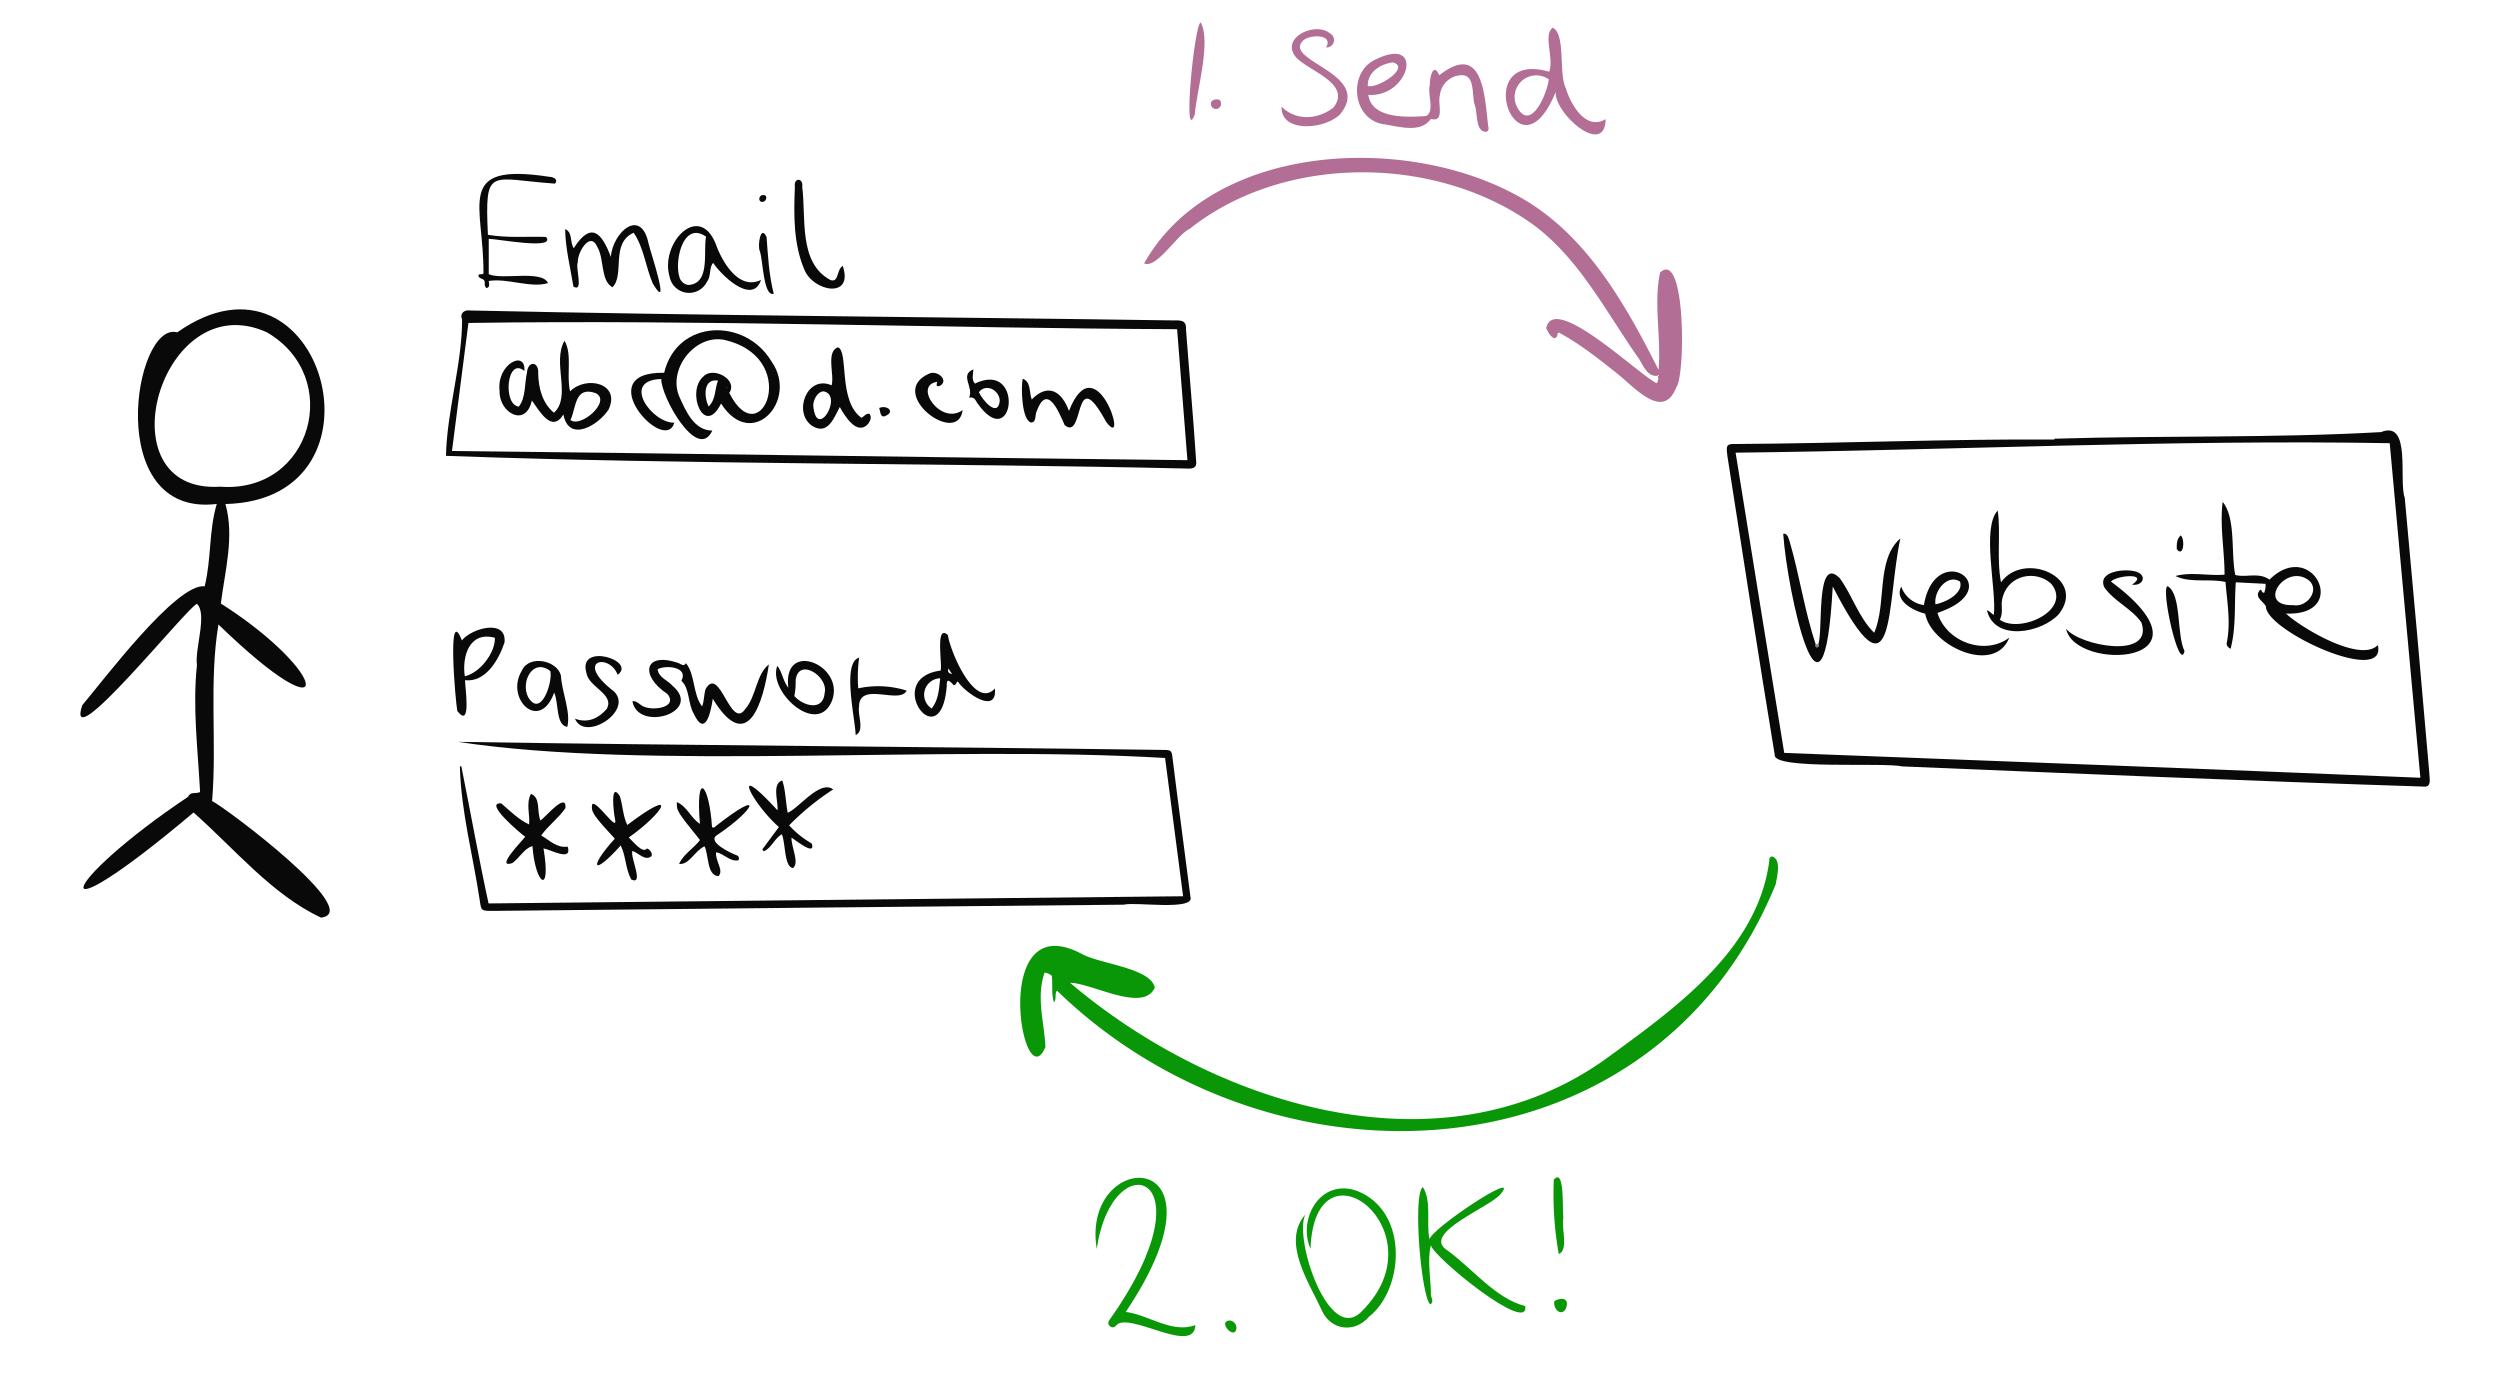 <svg xmlns="http://www.w3.org/2000/svg" viewBox="0 0 620 346"><defs><style>.cls-1{fill:#fff;}.cls-2{fill:#090909;}.cls-3{fill:#099707;}.cls-4{fill:#b26e94;}.cls-5{fill:#8f8181;}</style></defs><g id="Layer_2" data-name="Layer 2"><rect class="cls-1" width="620" height="346"/></g><g id="Asim_2FA_Article_01_Image" data-name="Asim_2FA_Article_01 Image"><path class="cls-2" d="M49.62,196.43c-.54-10.46-1.9-21-.78-31.48-.57-4.07,2.65-12.64,0-15.21-2.5.94-32.93,38.86-28.45,25.16,5.12-6,23.33-30.34,30.37-29.5,1.69-6.86,1-13.73,3-20.42-28.32,3.46-20.52-45.49-9.8-42.56C79.82,57.17,98.59,124,55.91,125c2.27,8.08-.12,16.55-1.14,24.67,27.3,17.41,29.1,34-.6,5.2-2.38,14.44-.35,29.27-1.57,43.79,3.29,1.59,38.09,27.65,27,28.91C67.37,221.82,58.12,210.43,48,201.5c-38.71,32.66-33.62,17.7-1.32-3.92C47.15,196.27,48.61,196.92,49.62,196.43Zm5-75.73c22.73,1.71,30.67-27.23,11.54-38.3C39.79,70.45,25.2,122.5,54.57,120.7Z"/><path class="cls-2" d="M509.49,108.8c27-.83,54.2-.12,81-1.64,7.63-3.09,4.32,12,5.89,16.32q3.14,34,6.07,68c0,1.41.78,3.85-1.44,3.59-43.09-1.38-86.17-3.22-129.24-5-4.77-1.08-32.14.92-31.64-2.88-4.06-24.7-7.89-49.44-11.75-74.18-.29-2.5-.35-3,2.3-2.9,26.27-.16,52.53-1.26,78.8-1.11Zm83.16,1.11c-53.58-.93-108.27,1.75-162.22,2.35,4,24.89,8,49.63,12.06,74.46,52.69,2,105.23,4,157.76,6.16Q596.43,151.18,592.65,109.91Z"/><path class="cls-3" d="M265.39,243.74c35.31,30,91.4,48.22,132.57,19.07,16.89-12.35,37.83-26.87,40.8-49.15,0-.56.05-1.18.72-1.26,2.4.8,1.2,4.92.92,6.84-30.18,74.05-124.45,78.6-178.26,26.45-.69.86,0,2-.77,2.87-.68-2.25-.26-4.35-.52-6.56a3.6,3.6,0,0,0-1.77-.8c-2.18,6-.09,12.34.19,18.46-5.65,13.46-14-35.19,8.93-23.13,4.44,2.54,17.11,3.45,18.19,8.39C283.58,251.29,270.8,243.78,265.39,243.74Z"/><path class="cls-2" d="M110.6,113.05c.24-11.21,4-22.65,4-33.81-.63-1.35.38-2.49,2-2.24,58.08,1.27,116.22,1.6,174.32,2.46,1.73,0,3.34-.2,3.2,2.15.82,10.94,1.82,21.87,2.53,32.81.22,1.7-.95,1.85-2.34,1.78C233.1,114.8,171.57,115.26,110.6,113.05ZM291.92,81.64c-58.53-.25-117.4-2.4-175.75-1.55-1.37,10.63-2.72,21.16-4.08,31.76,60.93.64,121.64,1.63,182.39,2.27C293.62,103.18,292.78,92.5,291.92,81.64Z"/><path class="cls-2" d="M293.41,222.27c-1.51-11.59-3-23-4.47-34.29-55.48-3.3-128.09,3.19-175.36-4,58.34.91,116.7,1.19,175,2,1.77,0,2,.15,2.19,1.86,1.42,11.53,3,23,4.46,34.58,1.16,3.55-13.92,1.17-16.5,1.94q-78.18.72-156.34,1.54c-3.21,0-3,0-3.44-2.77-1.64-11-4.64-21.94-4.9-33.08h.36c2.22,11,4.32,22.82,6.75,34Z"/><path class="cls-4" d="M411.06,93.19c-2.76.33-3.62-3-5-4.78-7.9-11.33-14.51-24.35-25.82-32.69-24.08-17.36-61.7-17.6-85.15,1-3.3,1.55-8.23,10-11.34,8.6,16.61-29.57,63.63-32.24,91.82-17.18,17.26,9,27.28,26.77,35.75,43.59.71-8-1.28-16.32.38-24.13,6.37-6,6.34,25.62,4,28.49-3.23,8.44-10.6-.32-14.61-3.42-4.58-3.65-9.28-7.38-14.44-10.17-.54.13-.37.5-.45.75-.78,1.82-2.42-1-2.73-1.87,1.82-9,23.21,11.83,27.4,13.65a2,2,0,0,0,.28-1.78c.22,0,.24-.14.1-.3Z"/><path class="cls-4" d="M339.34,23.53c.84,6,9.66,5.56,14.27,5.25,2.33-1,.31-5.55,1-7.75-.06-1.66.8-5.81,2.32-2.37,10.81-8.43,11.25,4.92,12.13,12.54.14.64.26,1.23-.48,1.49-2.71,0-2.11-4.58-2.79-6.48-.86-2.33.17-7.67-3.33-7.56a5.54,5.54,0,0,0-5.38,5.07c-.58,1.91,1.3,6.75-2.23,5.76-2.55,3.71-8.13,1.82-11.85,1.31-7.66-1.31-8.61-12.54-2.29-15.81C353.47,8.33,349.7,24.22,339.34,23.53Zm-.13-2.2c2.47.7,10.74-4.65,6.21-5.85C342.38,15.87,339.13,17.83,339.21,21.33Z"/><path class="cls-3" d="M272,309.76c-4.19-25.25,35.22-26.25,7.19,15.59,5.72.76,11.5,5.42,17.27,3.28-.35,7.64-16.56-3.57-19.68.09-.87,1.2-2.55-.19-1.67-1.31C301.21,290.7,275.78,283,272,309.76Z"/><path class="cls-3" d="M325,309.7c-3.23-7.34,2.4-17.54,11.47-14.39,13.12,5.09,11.69,24.54,3,31.28-3.43,4-9.26,3.42-11.56-1.41-3.13-6.89-10.22-17.13-4.17-24-3,5.8,5.85,32.58,14,24C357.59,305.49,326.09,280.81,325,309.7Z"/><path class="cls-2" d="M190.68,164.78c-1.39,9.43-5.25,22.69-13.91,8.52-.45,3.14-1.85,9.85-4.73,3.67-1.45-2.44-1-6.34-3.06-8.12,1.88-3.47-3.85-4-5.89-2.88.24,2.08,2.47,2.71,3.7,4.1,7.69,6.59-8.58,11.58-9.95,3.84.87-.14,1.43.45,2,.84,2,1.86,9.65.93,6.66-2.66-6.86-4.5-5.85-10.66,2.85-7.62.64.31,1.26.88,1.77,0,2.33,2.85,1.66,7.73,4,10.72.56-1.39.41-2.94.89-4.35,3.54-6,6.16,10.49,9.86,4.94C187.57,172.64,187.54,167.22,190.68,164.78Z"/><path class="cls-3" d="M378.26,323.91c1.07,7.25-22.87-12.21-23.39-15.09-.94,3.57-.07,8,0,11.89-.17,1,1,2.13-.17,2.76-2.21-1.72-4.41-27.18-1.84-29.09,2.26,3.48.78,8.87,1.67,13.06-.3-2.22,22.95-17.76,17.66-11.35-2.54,3.22-19.2,9.54-13.65,13.71C365,314.32,370.72,322,378.26,323.91Z"/><path class="cls-4" d="M384.19,17.79c1.28-3.15-1.58-9.21.91-10.92,3.25,1.68,1.4,11.32,3.22,15,1.33,4.34,5.08,10.57,9.88,7.67-.19,9.61-12.79-1.45-12.38-6.76C376.38,46,364.28,12.07,384.19,17.79Zm-.1,1.88a5.37,5.37,0,0,0-7.68,7.18C379.78,32.64,383.8,22.91,384.09,19.67Z"/><path class="cls-2" d="M157.15,57.72c-5.81,2.57-2.15,10.49-5.26,13.52-3-1.64-2-7.13-3.76-10-1.79-4.12-5,1.51-4.84,3.83-.65,1.32,1.55,7.58-1.08,6-.76-4.68-2-9.54-2.05-14.25,1.94.82,1.1,3.24,2.13,4.73,4.29-6.74,6.94-3.86,9.19,2.13.52-6.14,7.55-12.39,9.4-3.14.37,1.69,5.7,17.56,1,9.76C160.13,66.21,159.67,61.38,157.15,57.72Z"/><path class="cls-2" d="M134.21,207.19c2.19,1.27,3.84,3.15,6.58,2.78,1.2,3.87-4.34.67-6,.43,2,12-2.06,8.89-2.74-.56-2,.49-3.26,3-5,4.21-4.38,1.44,2.38-5.46,3.21-6.53-1.22-.84-10.46-8.67-5.94-8.28,2.15,1.87,4.38,4.08,6.9,5.22.24-2.5-.82-5.18.45-7.59,2.49,1,1.39,4.28,2.36,6.63,1.33-.91,6.48-7.25,6.21-3.1C138.44,203,136.18,204.51,134.21,207.19Z"/><path class="cls-2" d="M152.53,203.15c-.31-1.21-1.32-9.63,1.19-5.71.74,2.33.77,5,1.85,7.15,13.09-9.87,9.06-3,.36,3.11,1.13,1,3.45,4.11,4.53,2.71,1,.39,1.51,1.66,1,2-1.55,1.11-3.06-.84-4.63-1.39-.58,1.66,3,8.6-.28,7.1-1.44-2.61-1.3-5.79-2.61-8.45-7.18,8-7.89,5.35-1.46-1.68-5.45-5.89-6-6.74-5.59-8.58C148.07,198.54,153.29,206.73,152.53,203.15Z"/><path class="cls-2" d="M121.21,69.68c0,.64.45,1.36-.46,1.78-.86-.4-.33-1.29-.64-1.87s-1.29-.39-1.49-1.24c.19-.62.82-.1,1.28-.51.15-17-7.34-27.64,16.28-24,.89,0,2.42.58,1.46,1.7C121.3,44.4,120.23,41.07,121,58.23c4.9.84,9.6.37,14.42.53,2.63,3.32-12.25.45-14.21.47V68c3.31,1.51,13.14-1.15,14.71,2.2C131.68,71.54,125.88,68.92,121.21,69.68Z"/><path class="cls-2" d="M196.29,207.72c-.06,2.4,2.05,6.34.35,7.56-2.2-.33-1.79-6.24-2.75-8.38-1.85,1.08-2.57,3.41-4.46,4.22l-.39-.44c1.36-1.85,2.73-3.69,4.13-5.58-6.7-5.87-12.44-17.31-.35-4.14.22-2.22-1.45-6.58,1.18-7.4.85,2.44.83,5.41,1.36,8,2.81-1.15,8-8.24,11.27-5.79a63.34,63.34,0,0,0-10.92,8.91,22.63,22.63,0,0,0,5.6,4.5C202.36,212.42,197.45,208.49,196.29,207.72Z"/><path class="cls-2" d="M174.73,209.89c-2.37,1-3.84,4.72-6.32,4.35,1.15-2.5,3.64-3.83,5.19-5.91-5.76-7.15-5.82-7.25-5.73-9.41,2.6,1.14,3.34,3.82,5.71,5.41-1.14-13.76,2.35-9.87,3,.82.59.26.83-.16,1.12-.41,12-9.41,9.63-4,.17,2.33-2.67,1.63,3.2,4.43,4.72,5,.46.12.85.47.57,1.28-2.13.43-3.49-1.59-5.55-2-.35,2,2,4.51.58,5.94C175.29,217.18,175.8,212.05,174.73,209.89Z"/><path class="cls-2" d="M237.54,169c-.48.26-.38.9-1,.93-.76-.74-1.82-2.13-1.74.14-1.43,18.35-16.14-1.83-1.52-3.77.46-1.57-1.41-11.71,1.8-8.8.55,4,6.68,18.59,11.65,13.26C247.37,177.43,239.28,171.76,237.54,169Zm-4.36-.78a4.07,4.07,0,0,0-2.13,7.49C232.79,173.51,232.86,170.9,233.18,168.18Zm3-.92-1-1.56C235.07,166.78,235.07,166.78,236.2,167.26Z"/><path class="cls-2" d="M188.73,69.42c-2.1,6.32-9.84-1.15-11.86-4.22-1.06,1.16-.45,3.27-1.54,4.66a4.92,4.92,0,0,1-9.27-1.27c-2.5-8.34,7.71-19.11,11.76-7.25C179.46,65.43,183.4,72,188.73,69.42ZM175.1,58.7c-5.67-4-7.85,6-6.63,9.89a2.66,2.66,0,0,0,2.23,2.08C176.24,70.36,174.36,62.46,175.1,58.7Z"/><path class="cls-2" d="M115.33,168.69c0,1.86,1.64,12.21-1.91,7.65-.42-1.83-2.64-27.09,1.13-17.52,2.33-3,11.19-5.5,10.57.51C123.74,163.54,120.46,169.29,115.33,168.69Zm7.4-10.52c-6.38-1.73-8.18,4.68-7.46,9.54C119,166.89,122.88,161.87,122.73,158.17Z"/><path class="cls-4" d="M317.83,26.44c3.5,3.59,9,3.24,12.83.26,4.72-5.92-6.08-9.07-9.21-12.45-4.14-4.93,4.83-9,8.42-5.95a1.85,1.85,0,0,1-1,3.47c1.95-3.39-4.12-3.28-5.71-1.69-5.18,5.1,17.59,8.14,9.13,18.32C328.55,32.11,317.58,33.06,317.83,26.44Z"/><path class="cls-2" d="M209,65.94c2.8,8.27-7.3,6.42-9.51.94-2.74-6.38-2.65-13.7-2.36-20.53-.37-2.38,2.17-2.32,1.82,0,1,7.64-1,18.81,7,23.1C208.1,70.17,207.41,66.89,209,65.94Z"/><path class="cls-2" d="M137.43,171.77c-3.6,10-12.27,1.46-8-5.47,1.78-4,8.78-2.54,9.68,1.24.2,4.08,2.51,9,1.58,12.72C137.79,179.89,138.61,174.29,137.43,171.77Zm-.93-5.33c-4.34-3.38-7.43,2.65-5.54,6.41C134.08,178.19,137.08,169.39,136.5,166.44Z"/><path class="cls-2" d="M195.51,170.58c-1.49-12.11,14.18-5.63,10.82,3.19-3.61,9.06-16-2.31-13.56-8.63C194,166.64,194.09,168.7,195.51,170.58Zm1.46,2c2.21,2.54,7.15,3.86,7.53-.67,1.09-4.13-6.6-9.08-7.18-3.12A16.93,16.93,0,0,1,197,172.59Z"/><path class="cls-2" d="M142.59,178.23c3.26,1.25,6-.2,7.89-2.44,2-3.71-4.62-5.37-5.07-9-2.13-7.54,12.56-3,7.78.57-2.13-5.55-11-3.59-.91,4.13C157.18,176.3,145,184.11,142.59,178.23Z"/><path class="cls-2" d="M212.2,182.29c-.08-3.91-3.46-18,.87-19.19a35.08,35.08,0,0,0-.22,7.61,23.41,23.41,0,0,1,12,.56c-1.7,3.55-11.81-2.43-11.8,4C212.65,177.41,214.51,181.24,212.2,182.29Z"/><path class="cls-4" d="M297.79,5.56c2.6,4.87-1,16.82-1.48,22.81C293.23,36.53,296.21,5.71,297.79,5.56Z"/><path class="cls-3" d="M387.73,302c-.59,2.44,1.37,8-1.16,9a85.17,85.17,0,0,1-1.23-18.44C388.17,289.34,387.38,300.46,387.73,302Z"/><path class="cls-2" d="M191.89,72.86c-2.64.76-2.65-8.6-3.48-10.64-.55-1.24.19-6.67,1.7-3.45C190.46,63.52,190.69,68.15,191.89,72.86Z"/><path class="cls-3" d="M385.5,322.65c2-1.12,3.95-.56,2.72,2.13C386.9,326.55,385.05,324.34,385.5,322.65Z"/><path class="cls-3" d="M306.64,329.4c-.35,3.09-4.75-1.57-1.77-1.92A1.86,1.86,0,0,1,306.64,329.4Z"/><path class="cls-4" d="M302.77,25.47a1.25,1.25,0,1,1-2.46.25C300.18,24.51,302.86,24.16,302.77,25.47Z"/><path class="cls-2" d="M189.14,50.07c-1.24.09-1-1.67,0-1.68C190.47,48.13,190.21,50,189.14,50.07Z"/><path class="cls-2" d="M553.19,160.9c-.92-.49-1.07-1.05-.94-1.57,1-5,.09-9.88-.33-15-4.06-.89-8.8.31-12.42-1.48,4-1.07,8,0,12.19-.33,0-6-1.21-12-.47-18.06,3.34,4.1,2,12.76,3.13,18.13,2.74.73,5.77-.76,8.48,1.16,10.71-10.55,20.19,9.09,4.09,8.41,3.79,3.58,18.5,12.3,22.78,7.82,2.36,10.28-27.9-3.57-27.76-9.63-.84-1.4-3-2.28-1.42-4.08.57,0,.24.76,1,.74a5.32,5.32,0,0,0,.34-2.22l-7.38-.38C554.07,150,554.61,155.4,553.19,160.9Zm15.5-10.83c3.71.71,7.08-4.35,3.35-6.52C566.3,140.18,559.71,150.38,568.69,150.07Z"/><path class="cls-2" d="M450.93,159.72c1.26-2.89-.74-22.34,5.31-16.36,3.16,4.34,4.69,9.77,8.55,13.57,3.17-7.19.39-18.1,6.5-23.4-3.51,16-1,42.64-16.77,11.92-2.34,42.81-11.36.93-12.28-13.06,1.08-.27,1.35,1.25,1.62,2,2.44,8.39,3.67,17.09,6.43,25.41C450,160.84,451.35,160.75,450.93,159.72Z"/><path class="cls-2" d="M492.77,151.37c.73.17,1,.79,1.71,1.12.68-6.46-3.1-21.5.95-25.87.8,5.34-.31,12.11.82,17.79,5.66-7.91,21.33-1.17,14.38,7.85C506.39,157,494.63,159.21,492.77,151.37Zm3.16,2.32c5.09,3.57,18.11-2.43,12.77-8.92-3.79-3.48-10.46-2.25-12,3.22C496,149.92,497,151.86,495.93,153.69Z"/><path class="cls-2" d="M498.3,158.14c-3.68,9.35-19.46,2-20.84-5.94-2.78-.67-7.75-3.14-5.95-6.73a6.94,6.94,0,0,0,5.61,4.59c2.91-16.68,21.45-4.13,3.37,1.94C482.71,159.24,492.24,162.66,498.3,158.14ZM480,149.87c3-.62,6.93-2.91,6.09-5.62C483.06,142.22,479.51,146.52,480,149.87Z"/><path class="cls-2" d="M528.75,145c4.35-3-3.69-2.36-5.24-.79,27.87,20.75-9,22.5-11.12,11.71,3.35,4.27,21.8,7.74,18.69-1.53-2.45-3.53-6.8-5.23-9.22-8.75-1.79-4.06,5.35-4.73,8-3.84S531.53,145.38,528.75,145Z"/><path class="cls-2" d="M541.76,161.47c-1.24,5.55-6-15.58-4.19-16.1C541.08,147.42,539.76,157.4,541.76,161.47Z"/><path class="cls-2" d="M540.83,132.77c1.18,1.22.61,5.59-1,3.4C539.86,135,539.72,133.79,540.83,132.77Z"/><path class="cls-5" d="M450.93,159.72c.42,1-1,1.13-.64.08Z"/><path class="cls-2" d="M164,94c-10.15.24-2.27,11,3.23,10.83C164.92,113,146,92.09,164.71,92.45c3.18-13.32,20.08-13.77,26.63-2.8,6.8,9.63-4.89,22.41-12.52,10.42-4.19,8.57-8.78-3-4.36-6.72,2.31-2.5,8.51.65,6.47,4-.93-.11-.29-1.06-.76-1.42,7.79,18.39,19.07-6.32.35-11.41-7.48-2.38-15,6.57-12.11,13.7,1.64,3.67,3.71,8.58,8.25,8.56C173,114.7,163.86,98.27,164,94Zm14.05.39c-3.73-.61-3.46,4.14-2.3,6.42C177.6,99,177.21,96.48,178.08,94.37Z"/><path class="cls-2" d="M139.72,102.79c-2.88,4.77-6-1-7.82-3.47-1.51,6.88-8.17,3-8-2.32-.83-6.75,6.61-10.39,6.14-5-4.38-3.69-5.42,8.5-1.36,8.83,1.76-2.29,1.37-5.62,2-8.35.19-3.1,3-2.91,2.79.1.05,3.57,1.05,7.46,3.91,9.78,4.42-4-.52-12.5,2.62-17.85,2,3.41.39,8.58,1.38,12.55,3.92-4,12.66-2.06,9.54,4.52C148.36,105.5,141.07,109.86,139.72,102.79Zm1.76,1.37c2.47,2.06,10.19-4.6,6.31-6.64C142.49,95.59,142.92,101.12,141.48,104.16Z"/><path class="cls-2" d="M213.62,103.61c.72-.31,1.06-1.11,2-1,.67.93.19,1.78-.35,2.54-2.74,3-5.78-2-7-4.21-1.41,2.54-2.91,7.13-6.84,4.69-4.87-3.28-1.3-12.77,4.8-10.07.79-2.38-1.47-8.36,1.56-9.42C210.54,87,207.77,99.38,213.62,103.61Zm-11.94-3.06c.78,9,7.62-2.58,2.56-3.5C202.59,97.16,201.71,99.3,201.68,100.55Z"/><path class="cls-2" d="M253.63,93.91c2.12.83,1.57,3.38,2.24,5.16,4.05-4.15,7.44-2.06,9.23,2.84,6.79-17.21,15.14,10.62,9.21,2.69-8.24-15.15-5.22,4.94-10.26.85-1.61-3.69-4.5-10.62-7.1-3.07-.24.84,0,2.22-1.11,2.42C253.37,104.55,253.17,96,253.63,93.91Z"/><path class="cls-2" d="M240.34,98.61c1.2-2.65-2.43-5.61,1.06-7-.06,1.28-.51,2.48.37,3.52,12.46-6,9.71,17.89.54,4.75C241.89,99.21,241.66,98.38,240.34,98.61Zm2.43-1.35c.81,1.89,4.69,6.47,5.17,2.18C247.94,96.84,244.57,94.92,242.77,97.26Z"/><path class="cls-2" d="M232.44,94.7c-6.05.78.82,10.94,6.3,7-1.21,9.26-19.06-4.22-8.4-9,2.06-1.08,5.17,1.69,2.72,3C232.22,96,232.15,95.46,232.44,94.7Z"/><path class="cls-2" d="M218.05,101.17c2.06-.82,4,1,1.48,2C218.29,103.73,218.33,102,218.05,101.17Z"/></g></svg>